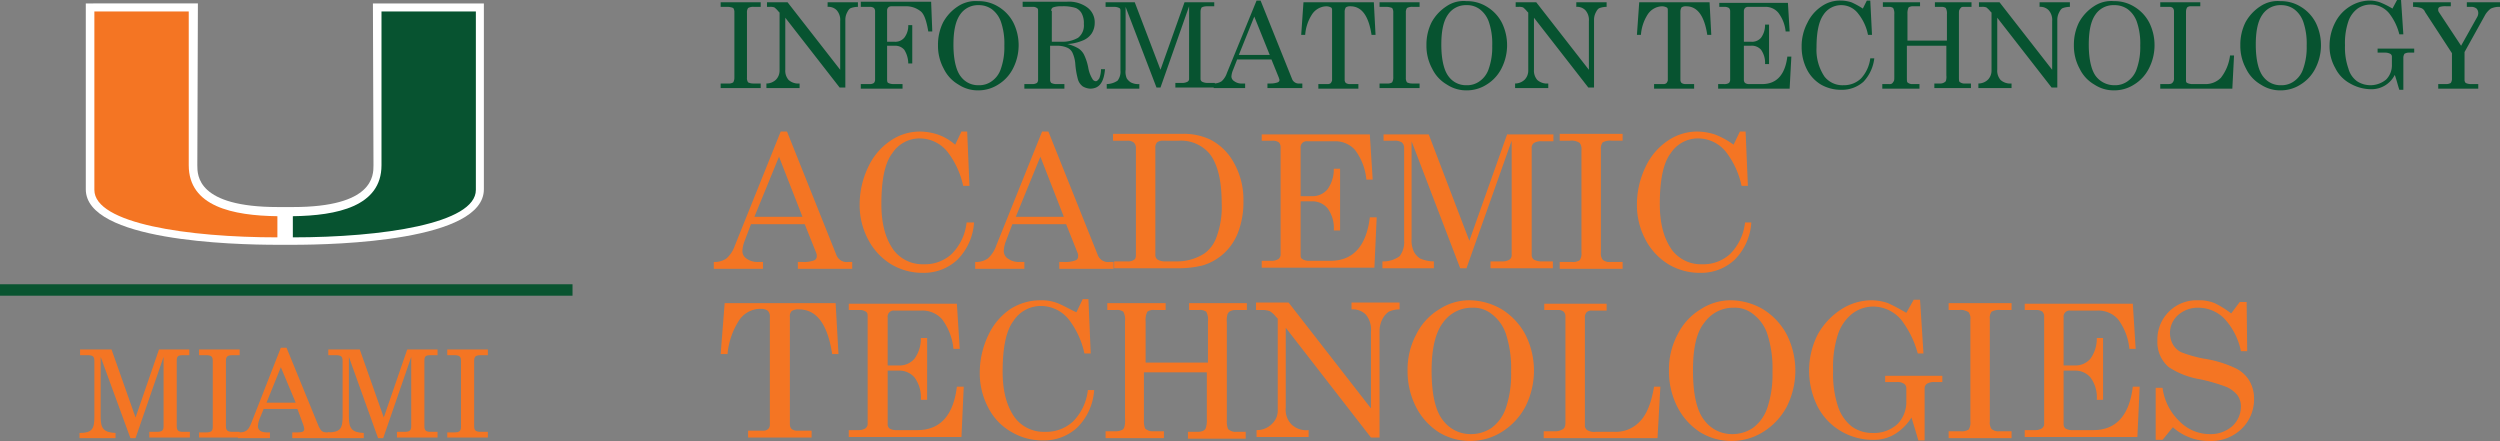 <svg id="Layer_1" data-name="Layer 1" xmlns="http://www.w3.org/2000/svg" xmlns:xlink="http://www.w3.org/1999/xlink" viewBox="0 0 437.1 77.1"><rect x="0" y="0" width="437.1" height="77.1" fill="#808080" stroke="none"/><defs><style>.cls-1,.cls-6{fill:none;}.cls-2{clip-path:url(#clip-path);}.cls-3{fill:#fff;}.cls-4{fill:#075330;}.cls-5{fill:#f47523;}.cls-6{stroke:#095430;stroke-width:2px;}</style><clipPath id="clip-path" transform="translate(0 -1.9)"><rect class="cls-1" y="2" width="437" height="77"/></clipPath></defs><title>logo_it_at_437x77color</title><g class="cls-2"><path class="cls-3" d="M65.2,2.5l.1,28.3c0,1.8,0,7.3-14.1,7.3H48.6c-14.1,0-14.1-5.5-14.1-7.3l.1-28.3H15V35c0,9,25.6,9.7,33.5,9.7h2.7c7.8,0,33.4-.7,33.4-9.7V2.5Z" transform="translate(0 -1.9)"/></g><g class="cls-2"><path class="cls-4" d="M66.7,30.8V3.9H83.2V35.1c0,5.9-16.4,8.3-32,8.3V39.7c7.7-.1,15.5-1.7,15.5-8.9" transform="translate(0 -1.9)"/></g><g class="cls-2"><path class="cls-5" d="M33,30.8V3.9H16.5V35.1c0,5.9,16.4,8.3,32,8.3V39.7C40.7,39.6,33,38,33,30.8" transform="translate(0 -1.9)"/></g><g class="cls-2"><line class="cls-6" y1="50.7" x2="100.1" y2="50.7"/></g><g class="cls-2"><path class="cls-5" d="M17.6,74.8c0,2,.5,2.7,2.6,2.8v.9H13.9v-.9c2.2,0,2.6-.7,2.6-2.8V65c0-.8-.3-1-1.2-1H14V63h5.5l4.2,11.9L27.8,63h5.3v1H32c-.9,0-1.1.2-1.1,1V76.4c0,.8.3,1,1.1,1h1.2v1H26.1v-1h1.3c.9,0,1.2-.2,1.2-1V64.3L23.7,78.5h-.9L17.6,64.3Z" transform="translate(0 -1.9)"/></g><g class="cls-2"><path class="cls-5" d="M34.8,77.5H36c.9,0,1.2-.2,1.2-1V65c0-.8-.3-1-1.2-1H34.8V63h7.1v1H40.7c-.9,0-1.2.2-1.2,1V76.4c0,.8.3,1,1.2,1h1.2v1H34.8Z" transform="translate(0 -1.9)"/></g><g class="cls-2"><path class="cls-5" d="M49.1,66.1l-2.5,6.2h5.1Zm1-3.4,5.6,13.7c.4.8.6,1.1,1.5,1.1h.4v1H51.1v-1h.8c.9,0,1.3-.1,1.3-.6a4.5,4.5,0,0,0-.2-.8l-1-2.7H46.1l-.7,1.7a3.92,3.92,0,0,0-.3,1.3c0,.7.5,1.1,1.6,1.1h.5v1H41.6v-1h.2c1.3,0,1.7-.5,2.2-1.8l5.1-13Z" transform="translate(0 -1.9)"/></g><g class="cls-2"><path class="cls-5" d="M61,74.8c0,2,.5,2.7,2.6,2.8v.9H57.3v-1c2.2,0,2.6-.7,2.6-2.7V65c0-.8-.3-1-1.2-1H57.4V63h5.5l4.2,11.9L71.2,63h5.3v1H75.3c-.9,0-1.1.2-1.1,1V76.4c0,.8.3,1,1.1,1h1.2v1H69.4v-1h1.3c.9,0,1.2-.2,1.2-1V64.3L67,78.5h-.9L61,64.3Z" transform="translate(0 -1.9)"/></g><g class="cls-2"><path class="cls-5" d="M78.2,77.5h1.2c.9,0,1.2-.2,1.2-1V65c0-.8-.3-1-1.2-1H78.2V63h7.1v1H84.1c-.9,0-1.2.2-1.2,1V76.4c0,.8.3,1,1.2,1h1.2v1H78.2Z" transform="translate(0 -1.9)"/></g><g class="cls-2"><path class="cls-5" d="M387.2,54.9a7.1,7.1,0,0,0-2.9-.5,6.85,6.85,0,0,0-7.1,7.1,5.69,5.69,0,0,0,2,4.6,14.26,14.26,0,0,0,5.4,2.1,30.75,30.75,0,0,1,4.8,1.4,5.37,5.37,0,0,1,1.8,1.4,3.38,3.38,0,0,1,.6,2,4.63,4.63,0,0,1-1.5,3.4,5.64,5.64,0,0,1-3.9,1.4,7.42,7.42,0,0,1-5.3-2.2,9.86,9.86,0,0,1-3-5.9h-1.2v9.1h1.2l1.8-2.2a9.43,9.43,0,0,0,6.4,2.4,7.62,7.62,0,0,0,5.6-2.1,7.16,7.16,0,0,0,2.2-5.3,6.21,6.21,0,0,0-.8-3.1,5.74,5.74,0,0,0-2.4-2.2,19.73,19.73,0,0,0-5.6-1.7,22.75,22.75,0,0,1-3.9-1.1,3.42,3.42,0,0,1-1.5-1.4,4.17,4.17,0,0,1,.9-5.1,5.2,5.2,0,0,1,3.5-1.3,6.44,6.44,0,0,1,4.5,1.8,11.7,11.7,0,0,1,3,5.8h1.1l-.1-8.6h-1.2l-1.5,2a16.5,16.5,0,0,0-2.9-1.8M354,56.1h2a1.8,1.8,0,0,1,1.1.3,1.22,1.22,0,0,1,.3.9V75.9a1,1,0,0,1-.4.9,2.27,2.27,0,0,1-1.3.3H354v1.2h19.7l.4-8.8h-1.2c-.6,5-2.9,7.6-6.9,7.6h-3.7a2.13,2.13,0,0,1-1.2-.3,1,1,0,0,1-.3-.8V66.7h1.9a3.49,3.49,0,0,1,2.8,1.2,5.86,5.86,0,0,1,1.1,3.9h1.1V61h-1.1a5.92,5.92,0,0,1-1.1,3.6,3.42,3.42,0,0,1-2.7,1.2h-2V57.4a1.06,1.06,0,0,1,1.2-1.2h4.7a4.61,4.61,0,0,1,3.6,1.5,10.21,10.21,0,0,1,2,5.2h1.1l-.5-7.9H354Zm-13.4,0h1.9a2.5,2.5,0,0,1,1.7.4,1.88,1.88,0,0,1,.3,1.3V75.6a2.21,2.21,0,0,1-.3,1.4,2.21,2.21,0,0,1-1.4.3h-2.1v1.2h11V77.3h-2.1a1.81,1.81,0,0,1-1.4-.4,1.88,1.88,0,0,1-.3-1.3V57.7a1.88,1.88,0,0,1,.3-1.3,2.75,2.75,0,0,1,1.6-.3h1.9V54.9h-11v1.2Zm-10.5-1.2a9.29,9.29,0,0,0-2.9-.5,9.88,9.88,0,0,0-5.3,1.6,12.37,12.37,0,0,0-4.1,4.4,14,14,0,0,0,0,12.6,10.62,10.62,0,0,0,4.1,4.3,10.93,10.93,0,0,0,5.6,1.5,7,7,0,0,0,3.8-1,8.92,8.92,0,0,0,2.9-2.9c.4,1.3.8,2.6,1.2,4h1.1v-9a1,1,0,0,1,.4-.9,2.27,2.27,0,0,1,1.3-.3h1.4V67.6h-10v1.1h2a2.06,2.06,0,0,1,1.3.3.91.91,0,0,1,.4.8V72a5.51,5.51,0,0,1-1.5,4,6.06,6.06,0,0,1-4.4,1.6,6.15,6.15,0,0,1-3.6-1.1,7.43,7.43,0,0,1-2.4-3.4,18.14,18.14,0,0,1-.9-6.4,18.37,18.37,0,0,1,.9-6.5,7.71,7.71,0,0,1,2.5-3.5,6.07,6.07,0,0,1,3.7-1.2,6.47,6.47,0,0,1,4.8,2.3,16.94,16.94,0,0,1,2.9,5.9h1l-.6-9.4h-1.1l-1.3,2.3a35,35,0,0,0-3.2-1.7m-23.6,1.9a7.21,7.21,0,0,1,2.5,3.5,19.39,19.39,0,0,1,.9,6.6,18.29,18.29,0,0,1-.9,6.3,7.21,7.21,0,0,1-2.5,3.5,6.38,6.38,0,0,1-3.6,1.1,6,6,0,0,1-4.9-2.4c-1.3-1.6-2-4.5-2-8.7,0-3.9.6-6.7,2-8.4a6.17,6.17,0,0,1,5.1-2.6,5.12,5.12,0,0,1,3.4,1.1m-9.2-.8a10.64,10.64,0,0,0-4,4.4,13,13,0,0,0-1.5,6.3,13.72,13.72,0,0,0,1.5,6.4,11.42,11.42,0,0,0,4,4.4,10.48,10.48,0,0,0,5.4,1.5,10.37,10.37,0,0,0,5.6-1.6,11.6,11.6,0,0,0,4.1-4.4,14,14,0,0,0,0-12.6,11.6,11.6,0,0,0-4.1-4.4,11.39,11.39,0,0,0-5.7-1.6,9.64,9.64,0,0,0-5.3,1.6m-27.3.1h2.4a1.49,1.49,0,0,1,1,.3,1.22,1.22,0,0,1,.3.9V75.7c0,.6-.1,1-.4,1.2a2.33,2.33,0,0,1-1.4.4h-2v1.2h19.9l.5-9h-1.1c-.5,2.9-1.3,4.9-2.5,6.1a5.73,5.73,0,0,1-4.4,1.8H279a2.37,2.37,0,0,1-1.5-.3,1,1,0,0,1-.4-.9V57.5a1.33,1.33,0,0,1,.3-1,1.22,1.22,0,0,1,.9-.3h2.6V55H270Zm-9.2.7a7.21,7.21,0,0,1,2.5,3.5,19.39,19.39,0,0,1,.9,6.6,18.29,18.29,0,0,1-.9,6.3,7.21,7.21,0,0,1-2.5,3.5,6.38,6.38,0,0,1-3.6,1.1,6,6,0,0,1-4.9-2.4c-1.3-1.6-2-4.5-2-8.7,0-3.9.7-6.7,2-8.4a6.17,6.17,0,0,1,5.1-2.6,5.12,5.12,0,0,1,3.4,1.1m-9.2-.8a10.64,10.64,0,0,0-4,4.4,13,13,0,0,0-1.5,6.3,13.72,13.72,0,0,0,1.5,6.4,11.42,11.42,0,0,0,4,4.4A10.48,10.48,0,0,0,257,79a10.37,10.37,0,0,0,5.6-1.6,11.6,11.6,0,0,0,4.1-4.4,14,14,0,0,0,0-12.6,11.6,11.6,0,0,0-4.1-4.4,11.39,11.39,0,0,0-5.7-1.6,9.64,9.64,0,0,0-5.3,1.6m-31.9.1h1.1a3.73,3.73,0,0,1,1.2.2,4.07,4.07,0,0,1,1.1,1l.3.3V73.5a3.17,3.17,0,0,1-1,2.5,3.69,3.69,0,0,1-2.7,1.1v1.2h9.1V77.1a3.75,3.75,0,0,1-3-1,3.66,3.66,0,0,1-1-2.9v-14l14.9,19.2h1.5V59.7a4.55,4.55,0,0,1,.5-2,3.61,3.61,0,0,1,1.1-1.3,4.49,4.49,0,0,1,1.9-.4V54.8h-8.4V56a3.18,3.18,0,0,1,2.5.9,4.14,4.14,0,0,1,.9,3V73.3L225.3,54.8h-5.7v1.3Zm-26.3,0h1.7a1.88,1.88,0,0,1,1.3.3,2.94,2.94,0,0,1,.3,1.7v17a4.55,4.55,0,0,1-.1,1.4c-.1.3-.2.5-.5.6a2.35,2.35,0,0,1-.8.2h-2v1.2h10.2V77.3h-1.9a1.81,1.81,0,0,1-1.4-.5,4,4,0,0,1-.2-1.5V67h11v8.2a4.23,4.23,0,0,1-.2,1.6c-.2.4-.7.6-1.4.6h-1.7v1.2h10.1V77.4h-1.6a1.91,1.91,0,0,1-1.5-.5,4,4,0,0,1-.2-1.5V58.3a4.18,4.18,0,0,1,.1-1.4,1,1,0,0,1,.5-.6,2.15,2.15,0,0,1,1-.2H218V54.9H207.9v1.2h1.7a1.88,1.88,0,0,1,1.3.3,2.94,2.94,0,0,1,.3,1.7v7.2H200.3V58.1a3.17,3.17,0,0,1,.3-1.7,1.88,1.88,0,0,1,1.3-.3h1.9V54.9H193.6v1.2Zm-8.5-1.2a7.89,7.89,0,0,0-3-.5,9.8,9.8,0,0,0-5.2,1.5,11.16,11.16,0,0,0-3.9,4.6,15.17,15.17,0,0,0-1.5,6.6,12.81,12.81,0,0,0,1.5,6.1,10.15,10.15,0,0,0,4,4.2,10.58,10.58,0,0,0,5.5,1.5,8.54,8.54,0,0,0,6.1-2.3,10.11,10.11,0,0,0,2.9-6.5h-1.1a9.19,9.19,0,0,1-2.6,5.5,6.89,6.89,0,0,1-4.9,1.8,6.32,6.32,0,0,1-5.2-2.4c-1.4-1.9-2.2-4.5-2.2-8.1,0-4.2.6-7.2,1.9-8.9a5.7,5.7,0,0,1,4.9-2.6,6.25,6.25,0,0,1,4.8,2.4,14.77,14.77,0,0,1,2.7,5.9h1.1l-.4-9.5h-1l-1.1,2.3c-1.3-.6-2.3-1.2-3.3-1.6m-36.6,1.2h2a1.8,1.8,0,0,1,1.1.3c.3.2.3.5.3.9V75.9a1,1,0,0,1-.4.9,2.27,2.27,0,0,1-1.3.3h-1.6v1.2h19.7l.4-8.8h-1.2c-.6,5-2.9,7.6-6.9,7.6h-3.7a2.13,2.13,0,0,1-1.2-.3,1,1,0,0,1-.3-.8V66.7h1.9a3.49,3.49,0,0,1,2.8,1.2,5.86,5.86,0,0,1,1.1,3.9h1.1V61H161a5.92,5.92,0,0,1-1.1,3.6,3.42,3.42,0,0,1-2.7,1.2h-2V57.4a1.06,1.06,0,0,1,1.2-1.2h4.7a4.61,4.61,0,0,1,3.6,1.5,10.21,10.21,0,0,1,2,5.2h1.1l-.5-7.9H148.4v1.1ZM126,63.8h1.2a13,13,0,0,1,1.9-5.7,4.47,4.47,0,0,1,3.9-2.2,2.13,2.13,0,0,1,1.2.3,1.27,1.27,0,0,1,.4.9V76.2a.91.91,0,0,1-.3.7,1.14,1.14,0,0,1-.8.3h-2.7v1.2h11.1V77.2h-2.4a1.61,1.61,0,0,1-1.1-.3,1.14,1.14,0,0,1-.3-.8V57.3a1.33,1.33,0,0,1,.3-1,2.06,2.06,0,0,1,1.3-.3c3.1,0,5,2.6,5.8,7.8h1.1l-.5-8.9H126.7Z" transform="translate(0 -1.9)"/></g><g class="cls-2"><path class="cls-5" d="M299.8,25.4a10.47,10.47,0,0,0-3-.5,9.09,9.09,0,0,0-5.2,1.6,11.16,11.16,0,0,0-3.9,4.6,15.17,15.17,0,0,0-1.5,6.6,12.81,12.81,0,0,0,1.5,6.1,11.07,11.07,0,0,0,4,4.3,10.58,10.58,0,0,0,5.5,1.5,8.54,8.54,0,0,0,6.1-2.3,10.11,10.11,0,0,0,2.9-6.5h-1.1a9.19,9.19,0,0,1-2.6,5.5,6.89,6.89,0,0,1-4.9,1.8,6.32,6.32,0,0,1-5.2-2.4c-1.4-1.9-2.2-4.5-2.2-8.1,0-4.2.6-7.2,1.9-8.9a5.7,5.7,0,0,1,4.9-2.6,6.25,6.25,0,0,1,4.8,2.4,14.77,14.77,0,0,1,2.7,5.9h1.1l-.4-9.5h-1l-1.1,2.3a13.89,13.89,0,0,0-3.3-1.8m-27.2,1.1h1.9a2.5,2.5,0,0,1,1.7.4,1.88,1.88,0,0,1,.3,1.3V46a2.21,2.21,0,0,1-.3,1.4,2.21,2.21,0,0,1-1.4.3h-2.1v1.2h11V47.7h-2.1a1.81,1.81,0,0,1-1.4-.4,1.88,1.88,0,0,1-.3-1.3V28.1a1.88,1.88,0,0,1,.3-1.3,2.75,2.75,0,0,1,1.6-.3h1.9V25.3h-11v1.2Zm-30.9,0h2a2.42,2.42,0,0,1,1.4.3,1.27,1.27,0,0,1,.4.9V43.9a4.07,4.07,0,0,1-.8,2.8,4.81,4.81,0,0,1-3,.9v1.2h9V47.6a6.18,6.18,0,0,1-2.4-.5,3.18,3.18,0,0,1-1.1-1.2,4.74,4.74,0,0,1-.4-2.3v-17l8.5,22.2h1.1l7.9-22.3v20a.91.91,0,0,1-.4.8,2.27,2.27,0,0,1-1.3.3h-2v1.2h10.9V47.6h-1.8a2.81,2.81,0,0,1-1.5-.3,1,1,0,0,1-.4-.9V27.9a1.05,1.05,0,0,1,.4-1,2.42,2.42,0,0,1,1.4-.3h2V25.4h-8.1L256.9,44l-7.1-18.6h-7.9v1.1Zm-21.2,0h2a1.8,1.8,0,0,1,1.1.3,1.22,1.22,0,0,1,.3.9V46.3a1,1,0,0,1-.4.9,2.27,2.27,0,0,1-1.3.3h-1.6v1.2h19.7l.4-8.8h-1.2c-.6,5-2.9,7.6-6.9,7.6h-3.7a2.13,2.13,0,0,1-1.2-.3c-.3-.2-.3-.4-.3-.8V37.1h1.9a3.49,3.49,0,0,1,2.8,1.2,5.86,5.86,0,0,1,1.1,3.9h1.1V31.4h-1.1a5.92,5.92,0,0,1-1.1,3.6,3.42,3.42,0,0,1-2.7,1.2h-2V27.8a1.06,1.06,0,0,1,1.2-1.2h4.7a4.61,4.61,0,0,1,3.6,1.5,10.21,10.21,0,0,1,2,5.2H240l-.5-7.9H220.6v1.1Zm-14.4,0a6.53,6.53,0,0,1,5.4,2.3c1.4,1.8,2.1,4.7,2.1,8.6a15.14,15.14,0,0,1-1,6.2,5.88,5.88,0,0,1-2,2.6,8.72,8.72,0,0,1-4.8,1.4h-2a2.65,2.65,0,0,1-1.4-.3,1,1,0,0,1-.4-.9V27.7a1.22,1.22,0,0,1,.3-.9,1.61,1.61,0,0,1,1.1-.3Zm-11.3,0h2.4a1.69,1.69,0,0,1,1,.3,1.23,1.23,0,0,1,.4.8V46.5c0,.4-.1.7-.3.8a1.74,1.74,0,0,1-1.2.3h-2.3v1.2h11a17.47,17.47,0,0,0,4.5-.5,9.53,9.53,0,0,0,3.8-2.2,9.76,9.76,0,0,0,2.3-3.4,14.84,14.84,0,0,0,1-5.7,13.07,13.07,0,0,0-1.7-6.7,9.81,9.81,0,0,0-4.1-4,10.89,10.89,0,0,0-4.7-1H194.6v1.2ZM186,39.8h-8.4l4.3-10.5Zm-11.8,5a5.37,5.37,0,0,1-1.5,2.3,3.59,3.59,0,0,1-2.2.6v1.2h8.6V47.7h-.8a3.28,3.28,0,0,1-2.1-.6,1.57,1.57,0,0,1-.7-1.3,5.35,5.35,0,0,1,.4-1.8l1.1-2.9h9.4l2,5a1.27,1.27,0,0,1,.1.6.75.75,0,0,1-.4.7,5.15,5.15,0,0,1-2.1.3h-.8v1.2h9.5V47.7H194a1.93,1.93,0,0,1-2.1-1.3l-8.6-21.5h-1.1ZM163.9,25.4a10.47,10.47,0,0,0-3-.5,9.09,9.09,0,0,0-5.2,1.6,11.16,11.16,0,0,0-3.9,4.6,15.17,15.17,0,0,0-1.5,6.6,12.81,12.81,0,0,0,1.5,6.1,11.07,11.07,0,0,0,4,4.3,10.58,10.58,0,0,0,5.5,1.5,8.54,8.54,0,0,0,6.1-2.3,10.11,10.11,0,0,0,2.9-6.5H169a9.19,9.19,0,0,1-2.6,5.5,6.89,6.89,0,0,1-4.9,1.8,6.32,6.32,0,0,1-5.2-2.4c-1.4-1.9-2.2-4.5-2.2-8.1,0-4.2.6-7.2,1.9-8.9a5.7,5.7,0,0,1,4.9-2.6,6.25,6.25,0,0,1,4.8,2.4,14.77,14.77,0,0,1,2.7,5.9h1.1l-.4-9.5h-1L167,27.2a9.17,9.17,0,0,0-3.1-1.8M140.3,39.8h-8.4l4.3-10.5Zm-11.8,5a5.37,5.37,0,0,1-1.5,2.3,3.59,3.59,0,0,1-2.2.6v1.2h8.6V47.7h-.8a3.28,3.28,0,0,1-2.1-.6,1.57,1.57,0,0,1-.7-1.3,5.35,5.35,0,0,1,.4-1.8l1.1-2.9h9.4l2,5a1.27,1.27,0,0,1,.1.6.75.75,0,0,1-.4.7,5.15,5.15,0,0,1-2.1.3h-.8v1.2H149V47.7h-.7a1.93,1.93,0,0,1-2.1-1.3l-8.6-21.5h-1.1Z" transform="translate(0 -1.9)"/></g><g class="cls-2"><path class="cls-4" d="M421.9,3.1a4.64,4.64,0,0,1,1.4.2,1.2,1.2,0,0,1,.7.7l4.7,7.2v4.6a1.42,1.42,0,0,1-.2.6,1.55,1.55,0,0,1-.8.2h-1.4v.8h7v-.8H432a2,2,0,0,1-.9-.2.76.76,0,0,1-.2-.5V11l3.5-6.3a3.72,3.72,0,0,1,1.1-1.3,3.51,3.51,0,0,1,1.6-.3V2.3h-5.8v.8h.7a1.49,1.49,0,0,1,1,.3,1.14,1.14,0,0,1,.3.8,1.45,1.45,0,0,1-.2.7l-2.8,5L426.4,4a.75.75,0,0,1-.1-.5c0-.2.1-.3.3-.4a3.45,3.45,0,0,1,1.2-.1h.7V2.3h-6.6v.8Zm-5.8-.8a5.66,5.66,0,0,0-1.8-.3,6.6,6.6,0,0,0-3.4,1,7,7,0,0,0-2.6,2.8,8.77,8.77,0,0,0-1,4,7.67,7.67,0,0,0,1,4,6.18,6.18,0,0,0,2.6,2.7,7.49,7.49,0,0,0,3.6,1,4.55,4.55,0,0,0,4.2-2.5c.3.8.5,1.7.8,2.6h.7V11.9a1.42,1.42,0,0,1,.2-.6,1.55,1.55,0,0,1,.8-.2h.9v-.7h-6.4v.7H417a2,2,0,0,1,.9.2.55.55,0,0,1,.3.5v1.4a3.54,3.54,0,0,1-1,2.6,4.29,4.29,0,0,1-5.1.3,4,4,0,0,1-1.5-2.2,11.09,11.09,0,0,1-.6-4.1,11.68,11.68,0,0,1,.6-4.2,4.68,4.68,0,0,1,1.6-2.2,4,4,0,0,1,2.4-.7,4.18,4.18,0,0,1,3.1,1.5,9.78,9.78,0,0,1,1.8,3.7h.7l-.4-6h-.7l-.8,1.5a14.83,14.83,0,0,0-2.2-1.1m-15,1.2a4.68,4.68,0,0,1,1.6,2.2,11.68,11.68,0,0,1,.6,4.2,11.24,11.24,0,0,1-.6,4,4.23,4.23,0,0,1-1.6,2.2,3.69,3.69,0,0,1-2.3.7,3.75,3.75,0,0,1-3.1-1.5c-.8-1-1.3-2.9-1.3-5.6,0-2.5.4-4.2,1.2-5.3a3.76,3.76,0,0,1,3.2-1.6,3.89,3.89,0,0,1,2.3.7M395.2,3a7.8,7.8,0,0,0-2.6,2.8,8.72,8.72,0,0,0-.9,4,8.3,8.3,0,0,0,1,4.1,6.43,6.43,0,0,0,2.6,2.8,6.11,6.11,0,0,0,3.4,1,6.43,6.43,0,0,0,3.5-1,7,7,0,0,0,2.6-2.8,8.9,8.9,0,0,0,.1-8,7,7,0,0,0-2.6-2.8,6.53,6.53,0,0,0-3.6-1,5.43,5.43,0,0,0-3.5.9m-17.4.1h1.5a.85.85,0,0,1,.6.2.85.85,0,0,1,.2.6V15.6a1,1,0,0,1-.3.8c-.2.2-.5.2-.9.2h-1.2v.8h12.6l.3-5.8h-.7a7.9,7.9,0,0,1-1.6,3.9,3.76,3.76,0,0,1-2.8,1.1h-2.1a2.15,2.15,0,0,1-1-.2c-.2-.1-.2-.3-.2-.6V3.9a1.45,1.45,0,0,1,.2-.7A.85.85,0,0,1,383,3h1.7V2.3h-7v.8Zm-5.8.4a4.68,4.68,0,0,1,1.6,2.2,11.68,11.68,0,0,1,.6,4.2,11.24,11.24,0,0,1-.6,4,4.23,4.23,0,0,1-1.6,2.2,3.69,3.69,0,0,1-2.3.7,4.07,4.07,0,0,1-3.2-1.5c-.8-1-1.3-2.9-1.3-5.6,0-2.5.4-4.2,1.2-5.3a3.76,3.76,0,0,1,3.2-1.6,4,4,0,0,1,2.4.7M366.1,3a7.8,7.8,0,0,0-2.6,2.8,8.72,8.72,0,0,0-.9,4,8.3,8.3,0,0,0,1,4.1,6.43,6.43,0,0,0,2.6,2.8,6.11,6.11,0,0,0,3.4,1,6.43,6.43,0,0,0,3.5-1,7,7,0,0,0,2.6-2.8,8.9,8.9,0,0,0,.1-8,7,7,0,0,0-2.6-2.8,6.53,6.53,0,0,0-3.6-1,5.43,5.43,0,0,0-3.5.9m-20.3.1h.7a2,2,0,0,1,.8.1,4.3,4.3,0,0,1,.7.7l.2.2V14.2a2.27,2.27,0,0,1-.6,1.6,2.41,2.41,0,0,1-1.7.7v.8h5.8v-.8a2.55,2.55,0,0,1-1.9-.6,2.44,2.44,0,0,1-.6-1.8V5l9.5,12.2h1V5.4a2.77,2.77,0,0,1,.3-1.3c.2-.4.4-.7.7-.8a3.73,3.73,0,0,1,1.2-.2V2.3h-5.3v.8a2,2,0,0,1,1.6.6,2.55,2.55,0,0,1,.6,1.9v8.5L349.6,2.3H346v.8Zm-16.7,0h1.1a1.29,1.29,0,0,1,.8.2,2,2,0,0,1,.2,1.1V15.2c0,.5,0,.8-.1.9a1.38,1.38,0,0,1-.3.4.75.75,0,0,1-.5.1h-1.2v.8h6.5v-.8h-1.2a1.22,1.22,0,0,1-.9-.3c-.1-.1-.1-.4-.1-.9V9.9h6.9v5.2a2.24,2.24,0,0,1-.1,1,1.27,1.27,0,0,1-.9.4h-1.1v.8h6.4v-.8h-1a1.33,1.33,0,0,1-1-.3c-.1-.1-.1-.4-.1-.9V4.5c0-.5,0-.8.1-.9a1.38,1.38,0,0,1,.3-.4c.1-.1.3-.1.6-.1h1.2V2.3h-6.4v.8h1.1a1.29,1.29,0,0,1,.8.2,2,2,0,0,1,.2,1.1V9h-6.9V4.3a2.33,2.33,0,0,1,.2-1.1,1.29,1.29,0,0,1,.8-.2h1.2V2.3h-6.5v.8Zm-5.4-.8a6.28,6.28,0,0,0-1.9-.3,5.58,5.58,0,0,0-3.3,1A7.15,7.15,0,0,0,316,5.9a8.68,8.68,0,0,0-1,4.2,8.6,8.6,0,0,0,.9,3.9,6.56,6.56,0,0,0,2.5,2.7,7,7,0,0,0,3.5.9,5.64,5.64,0,0,0,3.9-1.4,7.15,7.15,0,0,0,1.9-4.1H327a6.36,6.36,0,0,1-1.6,3.5,4.3,4.3,0,0,1-3.1,1.2,4,4,0,0,1-3.3-1.5,8.36,8.36,0,0,1-1.4-5.1q0-4,1.2-5.7a3.71,3.71,0,0,1,6.1-.2A8.51,8.51,0,0,1,326.6,8h.7L327,2h-.6l-.7,1.4a13.65,13.65,0,0,0-2-1.1m-23.3.8h1.2a1.45,1.45,0,0,1,.7.2.85.85,0,0,1,.2.6V15.8a.85.85,0,0,1-.2.6,1.44,1.44,0,0,1-.9.2h-1v.8h12.5l.3-5.6h-.7c-.4,3.2-1.9,4.8-4.4,4.8h-2.3a1.17,1.17,0,0,1-.7-.2.76.76,0,0,1-.2-.5v-6h1.2a2.14,2.14,0,0,1,1.8.7,3.92,3.92,0,0,1,.7,2.5h.7V6.2h-.7a3.7,3.7,0,0,1-.7,2.3,2.06,2.06,0,0,1-1.7.7h-1.3V3.9a.85.85,0,0,1,.2-.6.76.76,0,0,1,.5-.2h3a2.9,2.9,0,0,1,2.3,1,6.43,6.43,0,0,1,1.3,3.3h.7l-.3-5h-12v.7ZM286.2,8h.7a7.59,7.59,0,0,1,1.2-3.6A3.11,3.11,0,0,1,290.6,3a1.88,1.88,0,0,1,.8.2c.2.1.2.3.2.6V15.9c0,.2-.1.3-.2.5a.76.76,0,0,1-.5.2h-1.7v.8h7v-.8h-1.5a1.17,1.17,0,0,1-.7-.2.76.76,0,0,1-.2-.5V3.9a1.45,1.45,0,0,1,.2-.7,1.29,1.29,0,0,1,.8-.2c2,0,3.2,1.7,3.7,5h.7l-.3-5.7H286.6ZM264.8,3.1h.7a2,2,0,0,1,.8.1,4.3,4.3,0,0,1,.7.7l.2.2V14.2a2.27,2.27,0,0,1-.6,1.6,2.41,2.41,0,0,1-1.7.7v.8h5.8v-.8a2.55,2.55,0,0,1-1.9-.6,2.44,2.44,0,0,1-.6-1.8V5l9.5,12.2h1V5.4a2.77,2.77,0,0,1,.3-1.3c.2-.4.4-.7.7-.8a3.73,3.73,0,0,1,1.2-.2V2.3h-5.3v.8a2,2,0,0,1,1.6.6,2.55,2.55,0,0,1,.6,1.9v8.5L268.6,2.3H265v.8Zm-6.1.4a4.68,4.68,0,0,1,1.6,2.2,11.68,11.68,0,0,1,.6,4.2,11.24,11.24,0,0,1-.6,4,4.23,4.23,0,0,1-1.6,2.2,3.69,3.69,0,0,1-2.3.7,3.75,3.75,0,0,1-3.1-1.5c-.8-1-1.3-2.9-1.3-5.6,0-2.5.4-4.2,1.2-5.3a3.76,3.76,0,0,1,3.2-1.6,3.69,3.69,0,0,1,2.3.7M252.9,3a7.8,7.8,0,0,0-2.6,2.8,8.72,8.72,0,0,0-.9,4,8.3,8.3,0,0,0,1,4.1,6.43,6.43,0,0,0,2.6,2.8,6.11,6.11,0,0,0,3.4,1,6.43,6.43,0,0,0,3.5-1,7,7,0,0,0,2.6-2.8,8.9,8.9,0,0,0,.1-8A7,7,0,0,0,260,3.1a6.53,6.53,0,0,0-3.6-1,5.28,5.28,0,0,0-3.5.9m-11.8.1h1.2a2.68,2.68,0,0,1,1.1.2,1.29,1.29,0,0,1,.2.8V15.4a1.69,1.69,0,0,1-.2.9,1.44,1.44,0,0,1-.9.2h-1.3v.8h7v-.8h-1.3a2,2,0,0,1-.9-.2,1.29,1.29,0,0,1-.2-.8V4.1a1.29,1.29,0,0,1,.2-.8,1.85,1.85,0,0,1,1-.2h1.2V2.3h-7v.8ZM227.5,8h.7a7.59,7.59,0,0,1,1.2-3.6A3.11,3.11,0,0,1,231.9,3a1.88,1.88,0,0,1,.8.2c.2.1.2.3.2.6V15.9c0,.2-.1.3-.2.5a.76.76,0,0,1-.5.2h-1.7v.8h7v-.8H236a1.17,1.17,0,0,1-.7-.2.76.76,0,0,1-.2-.5V3.9a1.45,1.45,0,0,1,.2-.7,1.29,1.29,0,0,1,.8-.2c2,0,3.2,1.7,3.7,5h.7l-.3-5.7H227.9ZM222,11.5h-5.4l2.7-6.7Zm-7.5,3.2a3.35,3.35,0,0,1-.9,1.4,2.59,2.59,0,0,1-1.4.4v.8h5.5v-.8h-.5a2.12,2.12,0,0,1-1.4-.4,1,1,0,0,1-.5-.8,3.46,3.46,0,0,1,.3-1.2l.7-1.8h6l1.3,3.2c0,.1.1.2.1.4s-.1.3-.3.4a3.92,3.92,0,0,1-1.3.2h-.5v.8h6.1v-.8h-.5a1.25,1.25,0,0,1-1.3-.8L220.4,2h-.7Zm-21-11.6h1.3a2,2,0,0,1,.9.2c.2.1.2.3.2.6V14.2a2.57,2.57,0,0,1-.5,1.8,3.51,3.51,0,0,1-1.9.6v.8h5.7v-.8a2.81,2.81,0,0,1-1.5-.3,2.34,2.34,0,0,1-.7-.7,3,3,0,0,1-.2-1.5V3.1l5.4,14.1h.7l5-14.2V15.7a.55.55,0,0,1-.3.5,1.88,1.88,0,0,1-.8.2h-1.3v.8h6.9v-.8h-1.2a2.15,2.15,0,0,1-1-.2.55.55,0,0,1-.3-.5V3.9a1.45,1.45,0,0,1,.2-.7A2,2,0,0,1,211,3h1.3V2.3h-5.2l-4.2,11.8L198.4,2.3h-5.1v.8Zm-9.7.7a.6.6,0,0,1,.3-.6,4,4,0,0,1,1.5-.2,7.25,7.25,0,0,1,2.5.3,2.19,2.19,0,0,1,1,.9,3.58,3.58,0,0,1,.4,1.9,2.72,2.72,0,0,1-1,2.4,5.49,5.49,0,0,1-2.8.7h-1.8V3.8Zm-4.7-.7h1.5a1.17,1.17,0,0,1,.7.2c.2.1.2.3.2.6v12a.76.76,0,0,1-.2.5,1.45,1.45,0,0,1-.7.2h-1.5v.8h7v-.8h-1.5a1.88,1.88,0,0,1-.8-.2.76.76,0,0,1-.2-.5v-6h1.2a4.31,4.31,0,0,1,1.7.3,1.79,1.79,0,0,1,1,.9A5.61,5.61,0,0,1,188,13a14.31,14.31,0,0,0,.5,2.9,2.42,2.42,0,0,0,.8,1.1,2.84,2.84,0,0,0,1.3.4c1.6,0,2.4-1.1,2.6-3.4h-.7a4.46,4.46,0,0,1-.3,1.6c-.2.3-.4.5-.6.5a.72.72,0,0,1-.6-.4,5.49,5.49,0,0,1-.7-1.8,9,9,0,0,0-.8-2.5,2.84,2.84,0,0,0-.9-1,6.72,6.72,0,0,0-2-.8,8.13,8.13,0,0,0,2.9-.7,3.33,3.33,0,0,0,1.4-1.2,3.45,3.45,0,0,0,.5-1.8,3.23,3.23,0,0,0-1.3-2.7,5.4,5.4,0,0,0-3.5-1h-7.8v.9Zm-5.7.4A4.68,4.68,0,0,1,175,5.7a11.68,11.68,0,0,1,.6,4.2,11.24,11.24,0,0,1-.6,4,4.23,4.23,0,0,1-1.6,2.2,3.69,3.69,0,0,1-2.3.7,3.75,3.75,0,0,1-3.1-1.5c-.8-1-1.3-2.9-1.3-5.6,0-2.5.4-4.2,1.2-5.3a3.76,3.76,0,0,1,3.2-1.6,3.89,3.89,0,0,1,2.3.7M167.5,3a7.8,7.8,0,0,0-2.6,2.8,8.72,8.72,0,0,0-.9,4,8.3,8.3,0,0,0,1,4.1,6.43,6.43,0,0,0,2.6,2.8,6.11,6.11,0,0,0,3.4,1,6.43,6.43,0,0,0,3.5-1,7,7,0,0,0,2.6-2.8,8.9,8.9,0,0,0,.1-8,7,7,0,0,0-2.6-2.8,6.53,6.53,0,0,0-3.6-1,5.59,5.59,0,0,0-3.5.9m-16.9.1h1.5a1.17,1.17,0,0,1,.7.2.85.85,0,0,1,.2.6V15.8a.85.85,0,0,1-.2.6,1.17,1.17,0,0,1-.7.2h-1.6v.8h7.3v-.8h-1.6a2,2,0,0,1-.9-.2c-.2-.1-.2-.4-.2-.7V9.9h1.3a2.06,2.06,0,0,1,1.7.7,4.56,4.56,0,0,1,.7,2.4h.7V6.3h-.7a3.39,3.39,0,0,1-.7,2.2,2.06,2.06,0,0,1-1.7.7h-1.3V3.7a.76.76,0,0,1,.2-.5.76.76,0,0,1,.5-.2h2.4a4.1,4.1,0,0,1,2.8.9c.6.5,1,1.7,1.3,3.5h.7l-.2-5.2H150.5v.9Zm-16.7,0h.7a2,2,0,0,1,.8.1,4.3,4.3,0,0,1,.7.7l.2.2V14.2a2.27,2.27,0,0,1-.6,1.6,2.41,2.41,0,0,1-1.7.7v.8h5.8v-.8a2.55,2.55,0,0,1-1.9-.6,2.44,2.44,0,0,1-.6-1.8V5l9.5,12.2h1V5.4a2.77,2.77,0,0,1,.3-1.3c.2-.4.4-.7.7-.8a3.73,3.73,0,0,1,1.2-.2V2.3h-5.3v.8a2,2,0,0,1,1.6.6,2.55,2.55,0,0,1,.6,1.9v8.5L137.7,2.3h-3.6v.8Zm-8,0h1.2a2.68,2.68,0,0,1,1.1.2,1.29,1.29,0,0,1,.2.8V15.4a1.69,1.69,0,0,1-.2.9,1.44,1.44,0,0,1-.9.2H126v.8h7v-.8h-1.3a2,2,0,0,1-.9-.2,1.29,1.29,0,0,1-.2-.8V4.1a1.29,1.29,0,0,1,.2-.8,1.85,1.85,0,0,1,1-.2H133V2.3h-7v.8Z" transform="translate(0 -1.9)"/></g></svg>